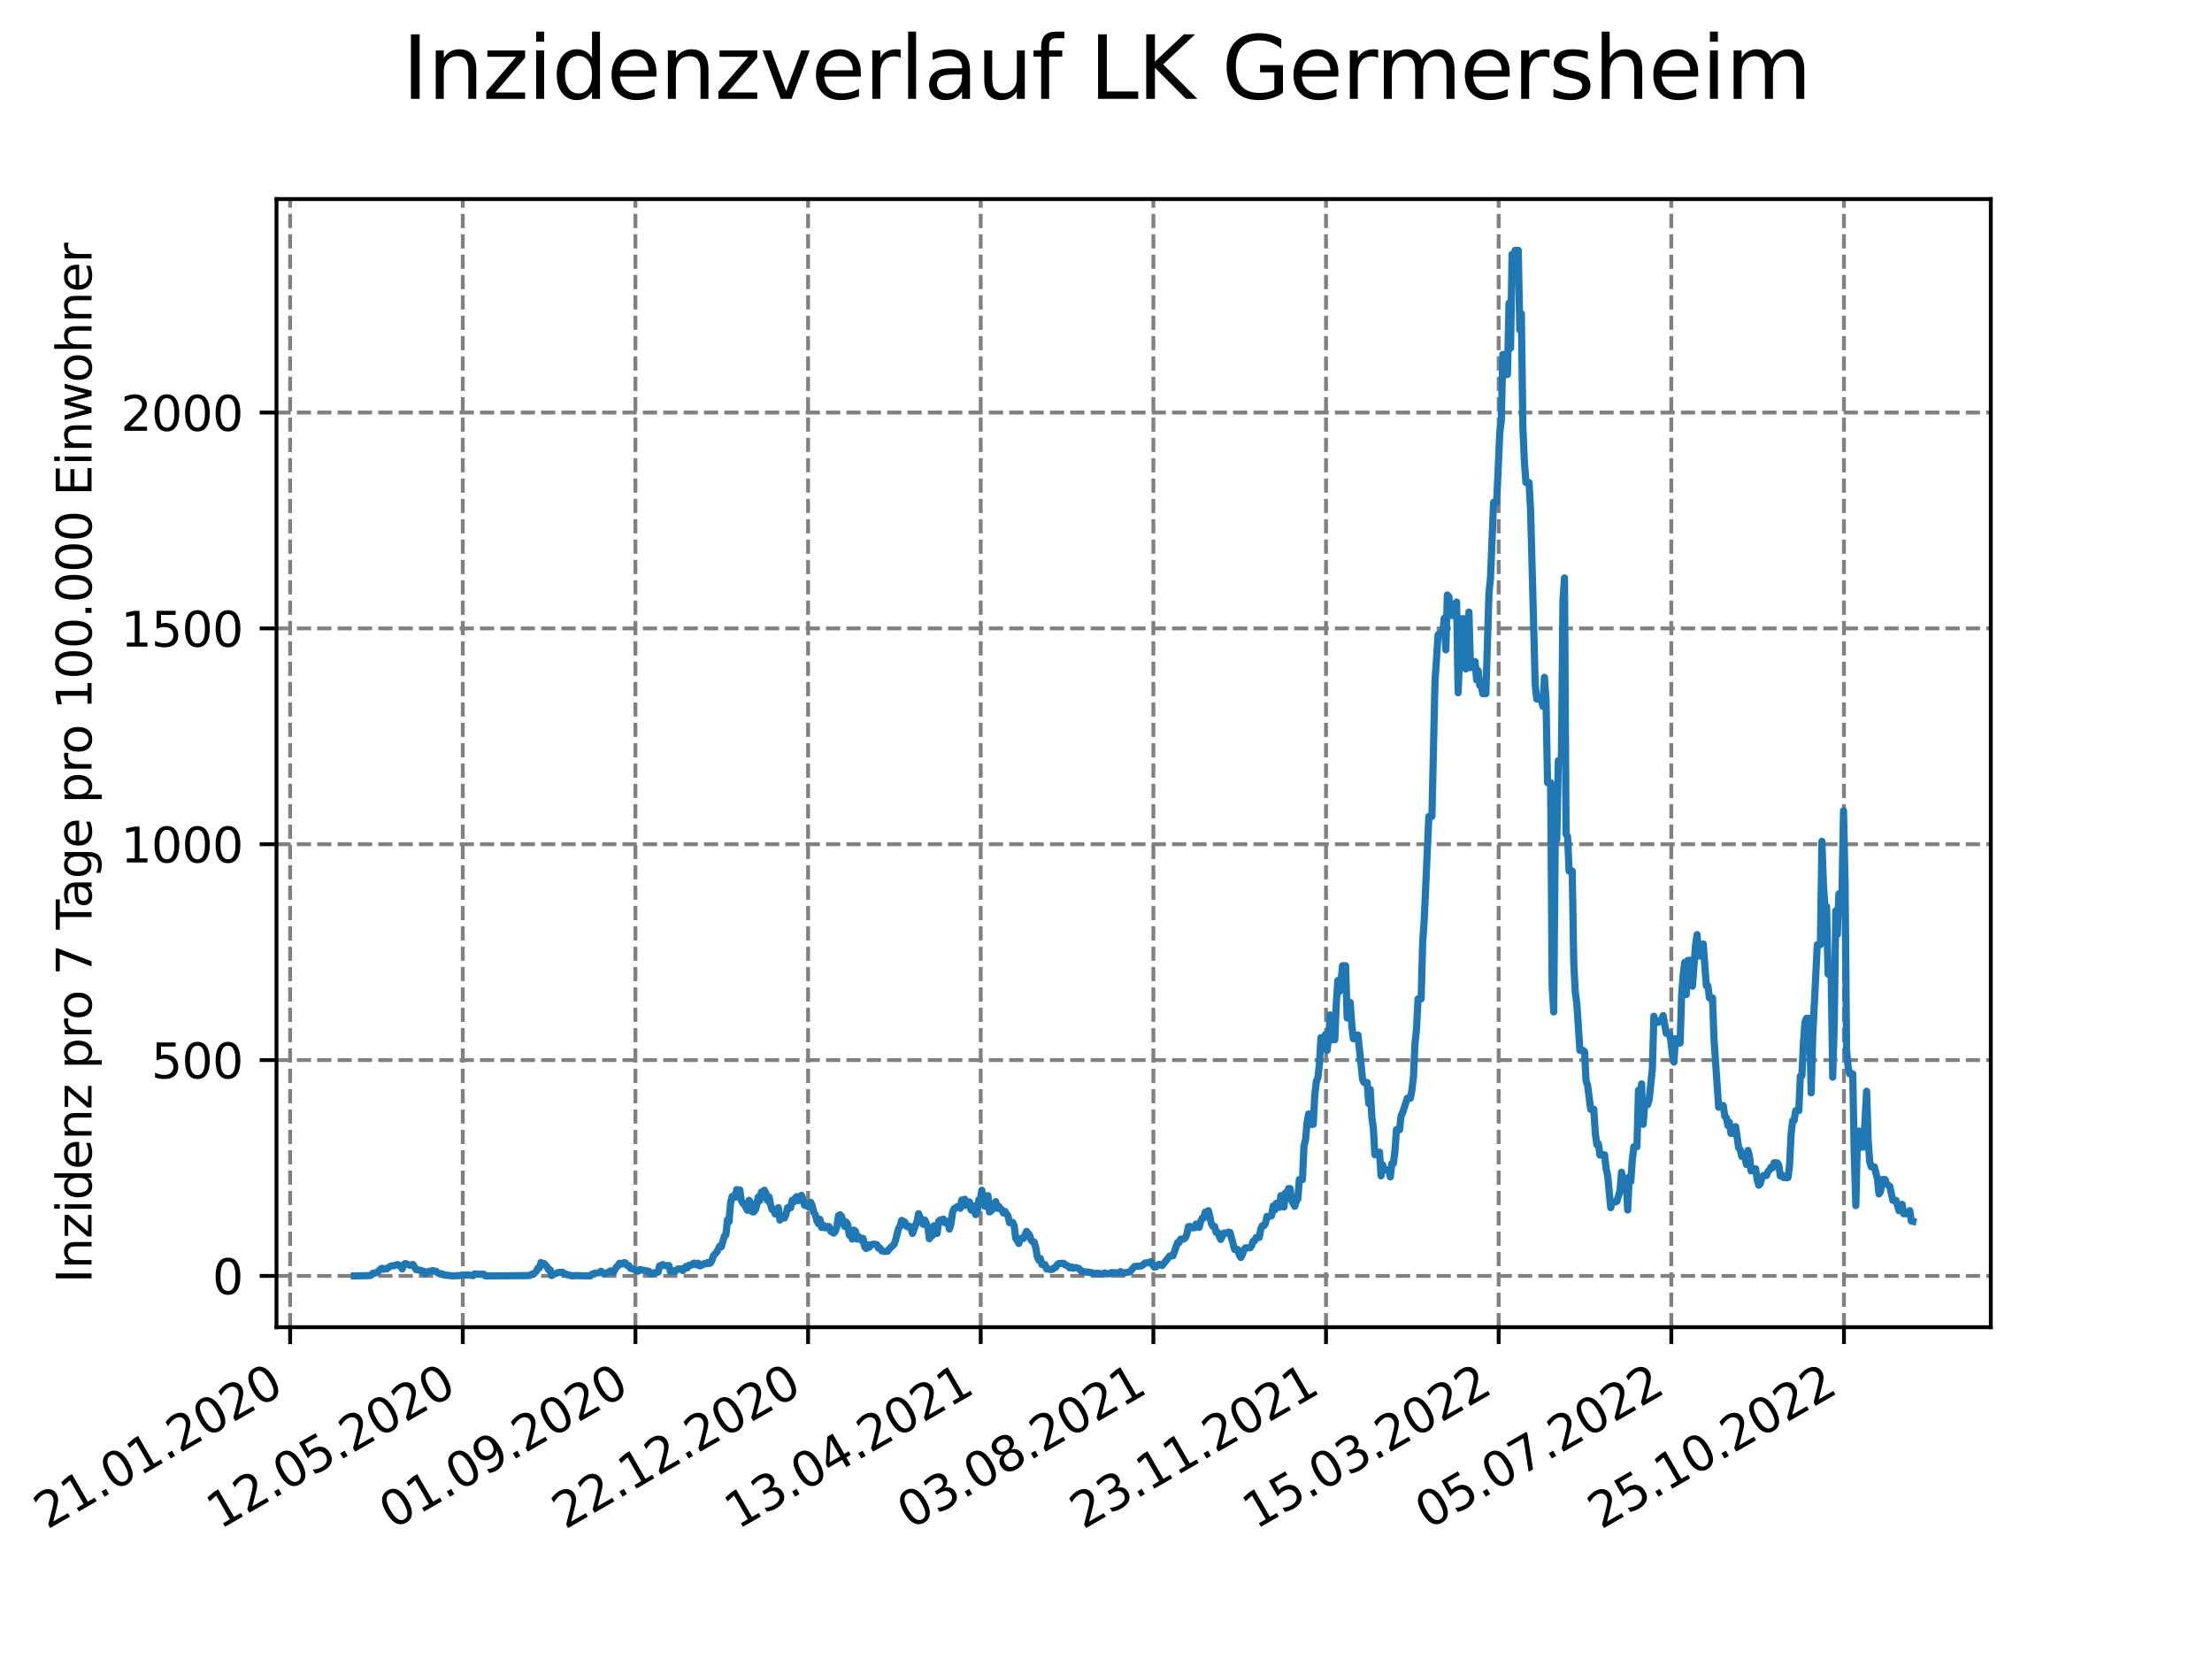 <?xml version="1.0" encoding="utf-8" standalone="no"?>
<!DOCTYPE svg PUBLIC "-//W3C//DTD SVG 1.1//EN"
  "http://www.w3.org/Graphics/SVG/1.1/DTD/svg11.dtd">
<svg xmlns:xlink="http://www.w3.org/1999/xlink" width="460.8pt" height="345.6pt" viewBox="0 0 460.8 345.6" xmlns="http://www.w3.org/2000/svg" version="1.1">
 <defs>
  <style type="text/css">*{stroke-linejoin: round; stroke-linecap: butt}</style>
 </defs>
 <g id="figure_1">
  <g id="patch_1">
   <path d="M 0 345.6 
L 460.8 345.6 
L 460.8 0 
L 0 0 
z
" style="fill: #ffffff"/>
  </g>
  <g id="axes_1">
   <g id="patch_2">
    <path d="M 57.6 276.48 
L 414.72 276.48 
L 414.72 41.472 
L 57.6 41.472 
z
" style="fill: #ffffff"/>
   </g>
   <g id="matplotlib.axis_1">
    <g id="xtick_1">
     <g id="line2d_1">
      <path d="M 60.439 276.48 
L 60.439 41.472 
" clip-path="url(#p5f3293880e)" style="fill: none; stroke-dasharray: 2.96,1.28; stroke-dashoffset: 0; stroke: #808080; stroke-width: 0.8"/>
     </g>
     <g id="line2d_2">
      <defs>
       <path id="m49938c612f" d="M 0 0 
L 0 3.5 
" style="stroke: #000000; stroke-width: 0.8"/>
      </defs>
      <g>
       <use xlink:href="#m49938c612f" x="60.439" y="276.48" style="stroke: #000000; stroke-width: 0.8"/>
      </g>
     </g>
     <g id="text_1">
      <!-- 21.01.2020 -->
      <g transform="translate(9.814 318.689) rotate(-30) scale(0.1 -0.1)">
       <defs>
        <path id="DejaVuSans-32" d="M 1228 531 
L 3431 531 
L 3431 0 
L 469 0 
L 469 531 
Q 828 903 1448 1529 
Q 2069 2156 2228 2338 
Q 2531 2678 2651 2914 
Q 2772 3150 2772 3378 
Q 2772 3750 2511 3984 
Q 2250 4219 1831 4219 
Q 1534 4219 1204 4116 
Q 875 4013 500 3803 
L 500 4441 
Q 881 4594 1212 4672 
Q 1544 4750 1819 4750 
Q 2544 4750 2975 4387 
Q 3406 4025 3406 3419 
Q 3406 3131 3298 2873 
Q 3191 2616 2906 2266 
Q 2828 2175 2409 1742 
Q 1991 1309 1228 531 
z
" transform="scale(0.016)"/>
        <path id="DejaVuSans-31" d="M 794 531 
L 1825 531 
L 1825 4091 
L 703 3866 
L 703 4441 
L 1819 4666 
L 2450 4666 
L 2450 531 
L 3481 531 
L 3481 0 
L 794 0 
L 794 531 
z
" transform="scale(0.016)"/>
        <path id="DejaVuSans-2e" d="M 684 794 
L 1344 794 
L 1344 0 
L 684 0 
L 684 794 
z
" transform="scale(0.016)"/>
        <path id="DejaVuSans-30" d="M 2034 4250 
Q 1547 4250 1301 3770 
Q 1056 3291 1056 2328 
Q 1056 1369 1301 889 
Q 1547 409 2034 409 
Q 2525 409 2770 889 
Q 3016 1369 3016 2328 
Q 3016 3291 2770 3770 
Q 2525 4250 2034 4250 
z
M 2034 4750 
Q 2819 4750 3233 4129 
Q 3647 3509 3647 2328 
Q 3647 1150 3233 529 
Q 2819 -91 2034 -91 
Q 1250 -91 836 529 
Q 422 1150 422 2328 
Q 422 3509 836 4129 
Q 1250 4750 2034 4750 
z
" transform="scale(0.016)"/>
       </defs>
       <use xlink:href="#DejaVuSans-32"/>
       <use xlink:href="#DejaVuSans-31" x="63.623"/>
       <use xlink:href="#DejaVuSans-2e" x="127.246"/>
       <use xlink:href="#DejaVuSans-30" x="159.033"/>
       <use xlink:href="#DejaVuSans-31" x="222.656"/>
       <use xlink:href="#DejaVuSans-2e" x="286.279"/>
       <use xlink:href="#DejaVuSans-32" x="318.066"/>
       <use xlink:href="#DejaVuSans-30" x="381.689"/>
       <use xlink:href="#DejaVuSans-32" x="445.312"/>
       <use xlink:href="#DejaVuSans-30" x="508.936"/>
      </g>
     </g>
    </g>
    <g id="xtick_2">
     <g id="line2d_3">
      <path d="M 96.405 276.48 
L 96.405 41.472 
" clip-path="url(#p5f3293880e)" style="fill: none; stroke-dasharray: 2.96,1.28; stroke-dashoffset: 0; stroke: #808080; stroke-width: 0.8"/>
     </g>
     <g id="line2d_4">
      <g>
       <use xlink:href="#m49938c612f" x="96.405" y="276.48" style="stroke: #000000; stroke-width: 0.8"/>
      </g>
     </g>
     <g id="text_2">
      <!-- 12.05.2020 -->
      <g transform="translate(45.78 318.689) rotate(-30) scale(0.1 -0.1)">
       <defs>
        <path id="DejaVuSans-35" d="M 691 4666 
L 3169 4666 
L 3169 4134 
L 1269 4134 
L 1269 2991 
Q 1406 3038 1543 3061 
Q 1681 3084 1819 3084 
Q 2600 3084 3056 2656 
Q 3513 2228 3513 1497 
Q 3513 744 3044 326 
Q 2575 -91 1722 -91 
Q 1428 -91 1123 -41 
Q 819 9 494 109 
L 494 744 
Q 775 591 1075 516 
Q 1375 441 1709 441 
Q 2250 441 2565 725 
Q 2881 1009 2881 1497 
Q 2881 1984 2565 2268 
Q 2250 2553 1709 2553 
Q 1456 2553 1204 2497 
Q 953 2441 691 2322 
L 691 4666 
z
" transform="scale(0.016)"/>
       </defs>
       <use xlink:href="#DejaVuSans-31"/>
       <use xlink:href="#DejaVuSans-32" x="63.623"/>
       <use xlink:href="#DejaVuSans-2e" x="127.246"/>
       <use xlink:href="#DejaVuSans-30" x="159.033"/>
       <use xlink:href="#DejaVuSans-35" x="222.656"/>
       <use xlink:href="#DejaVuSans-2e" x="286.279"/>
       <use xlink:href="#DejaVuSans-32" x="318.066"/>
       <use xlink:href="#DejaVuSans-30" x="381.689"/>
       <use xlink:href="#DejaVuSans-32" x="445.312"/>
       <use xlink:href="#DejaVuSans-30" x="508.936"/>
      </g>
     </g>
    </g>
    <g id="xtick_3">
     <g id="line2d_5">
      <path d="M 132.371 276.48 
L 132.371 41.472 
" clip-path="url(#p5f3293880e)" style="fill: none; stroke-dasharray: 2.96,1.28; stroke-dashoffset: 0; stroke: #808080; stroke-width: 0.8"/>
     </g>
     <g id="line2d_6">
      <g>
       <use xlink:href="#m49938c612f" x="132.371" y="276.48" style="stroke: #000000; stroke-width: 0.8"/>
      </g>
     </g>
     <g id="text_3">
      <!-- 01.09.2020 -->
      <g transform="translate(81.745 318.689) rotate(-30) scale(0.1 -0.1)">
       <defs>
        <path id="DejaVuSans-39" d="M 703 97 
L 703 672 
Q 941 559 1184 500 
Q 1428 441 1663 441 
Q 2288 441 2617 861 
Q 2947 1281 2994 2138 
Q 2813 1869 2534 1725 
Q 2256 1581 1919 1581 
Q 1219 1581 811 2004 
Q 403 2428 403 3163 
Q 403 3881 828 4315 
Q 1253 4750 1959 4750 
Q 2769 4750 3195 4129 
Q 3622 3509 3622 2328 
Q 3622 1225 3098 567 
Q 2575 -91 1691 -91 
Q 1453 -91 1209 -44 
Q 966 3 703 97 
z
M 1959 2075 
Q 2384 2075 2632 2365 
Q 2881 2656 2881 3163 
Q 2881 3666 2632 3958 
Q 2384 4250 1959 4250 
Q 1534 4250 1286 3958 
Q 1038 3666 1038 3163 
Q 1038 2656 1286 2365 
Q 1534 2075 1959 2075 
z
" transform="scale(0.016)"/>
       </defs>
       <use xlink:href="#DejaVuSans-30"/>
       <use xlink:href="#DejaVuSans-31" x="63.623"/>
       <use xlink:href="#DejaVuSans-2e" x="127.246"/>
       <use xlink:href="#DejaVuSans-30" x="159.033"/>
       <use xlink:href="#DejaVuSans-39" x="222.656"/>
       <use xlink:href="#DejaVuSans-2e" x="286.279"/>
       <use xlink:href="#DejaVuSans-32" x="318.066"/>
       <use xlink:href="#DejaVuSans-30" x="381.689"/>
       <use xlink:href="#DejaVuSans-32" x="445.312"/>
       <use xlink:href="#DejaVuSans-30" x="508.936"/>
      </g>
     </g>
    </g>
    <g id="xtick_4">
     <g id="line2d_7">
      <path d="M 168.336 276.48 
L 168.336 41.472 
" clip-path="url(#p5f3293880e)" style="fill: none; stroke-dasharray: 2.96,1.28; stroke-dashoffset: 0; stroke: #808080; stroke-width: 0.8"/>
     </g>
     <g id="line2d_8">
      <g>
       <use xlink:href="#m49938c612f" x="168.336" y="276.48" style="stroke: #000000; stroke-width: 0.8"/>
      </g>
     </g>
     <g id="text_4">
      <!-- 22.12.2020 -->
      <g transform="translate(117.711 318.689) rotate(-30) scale(0.1 -0.1)">
       <use xlink:href="#DejaVuSans-32"/>
       <use xlink:href="#DejaVuSans-32" x="63.623"/>
       <use xlink:href="#DejaVuSans-2e" x="127.246"/>
       <use xlink:href="#DejaVuSans-31" x="159.033"/>
       <use xlink:href="#DejaVuSans-32" x="222.656"/>
       <use xlink:href="#DejaVuSans-2e" x="286.279"/>
       <use xlink:href="#DejaVuSans-32" x="318.066"/>
       <use xlink:href="#DejaVuSans-30" x="381.689"/>
       <use xlink:href="#DejaVuSans-32" x="445.312"/>
       <use xlink:href="#DejaVuSans-30" x="508.936"/>
      </g>
     </g>
    </g>
    <g id="xtick_5">
     <g id="line2d_9">
      <path d="M 204.302 276.48 
L 204.302 41.472 
" clip-path="url(#p5f3293880e)" style="fill: none; stroke-dasharray: 2.96,1.28; stroke-dashoffset: 0; stroke: #808080; stroke-width: 0.8"/>
     </g>
     <g id="line2d_10">
      <g>
       <use xlink:href="#m49938c612f" x="204.302" y="276.48" style="stroke: #000000; stroke-width: 0.8"/>
      </g>
     </g>
     <g id="text_5">
      <!-- 13.04.2021 -->
      <g transform="translate(153.677 318.689) rotate(-30) scale(0.1 -0.1)">
       <defs>
        <path id="DejaVuSans-33" d="M 2597 2516 
Q 3050 2419 3304 2112 
Q 3559 1806 3559 1356 
Q 3559 666 3084 287 
Q 2609 -91 1734 -91 
Q 1441 -91 1130 -33 
Q 819 25 488 141 
L 488 750 
Q 750 597 1062 519 
Q 1375 441 1716 441 
Q 2309 441 2620 675 
Q 2931 909 2931 1356 
Q 2931 1769 2642 2001 
Q 2353 2234 1838 2234 
L 1294 2234 
L 1294 2753 
L 1863 2753 
Q 2328 2753 2575 2939 
Q 2822 3125 2822 3475 
Q 2822 3834 2567 4026 
Q 2313 4219 1838 4219 
Q 1578 4219 1281 4162 
Q 984 4106 628 3988 
L 628 4550 
Q 988 4650 1302 4700 
Q 1616 4750 1894 4750 
Q 2613 4750 3031 4423 
Q 3450 4097 3450 3541 
Q 3450 3153 3228 2886 
Q 3006 2619 2597 2516 
z
" transform="scale(0.016)"/>
        <path id="DejaVuSans-34" d="M 2419 4116 
L 825 1625 
L 2419 1625 
L 2419 4116 
z
M 2253 4666 
L 3047 4666 
L 3047 1625 
L 3713 1625 
L 3713 1100 
L 3047 1100 
L 3047 0 
L 2419 0 
L 2419 1100 
L 313 1100 
L 313 1709 
L 2253 4666 
z
" transform="scale(0.016)"/>
       </defs>
       <use xlink:href="#DejaVuSans-31"/>
       <use xlink:href="#DejaVuSans-33" x="63.623"/>
       <use xlink:href="#DejaVuSans-2e" x="127.246"/>
       <use xlink:href="#DejaVuSans-30" x="159.033"/>
       <use xlink:href="#DejaVuSans-34" x="222.656"/>
       <use xlink:href="#DejaVuSans-2e" x="286.279"/>
       <use xlink:href="#DejaVuSans-32" x="318.066"/>
       <use xlink:href="#DejaVuSans-30" x="381.689"/>
       <use xlink:href="#DejaVuSans-32" x="445.312"/>
       <use xlink:href="#DejaVuSans-31" x="508.936"/>
      </g>
     </g>
    </g>
    <g id="xtick_6">
     <g id="line2d_11">
      <path d="M 240.268 276.48 
L 240.268 41.472 
" clip-path="url(#p5f3293880e)" style="fill: none; stroke-dasharray: 2.96,1.28; stroke-dashoffset: 0; stroke: #808080; stroke-width: 0.8"/>
     </g>
     <g id="line2d_12">
      <g>
       <use xlink:href="#m49938c612f" x="240.268" y="276.48" style="stroke: #000000; stroke-width: 0.8"/>
      </g>
     </g>
     <g id="text_6">
      <!-- 03.08.2021 -->
      <g transform="translate(189.642 318.689) rotate(-30) scale(0.1 -0.1)">
       <defs>
        <path id="DejaVuSans-38" d="M 2034 2216 
Q 1584 2216 1326 1975 
Q 1069 1734 1069 1313 
Q 1069 891 1326 650 
Q 1584 409 2034 409 
Q 2484 409 2743 651 
Q 3003 894 3003 1313 
Q 3003 1734 2745 1975 
Q 2488 2216 2034 2216 
z
M 1403 2484 
Q 997 2584 770 2862 
Q 544 3141 544 3541 
Q 544 4100 942 4425 
Q 1341 4750 2034 4750 
Q 2731 4750 3128 4425 
Q 3525 4100 3525 3541 
Q 3525 3141 3298 2862 
Q 3072 2584 2669 2484 
Q 3125 2378 3379 2068 
Q 3634 1759 3634 1313 
Q 3634 634 3220 271 
Q 2806 -91 2034 -91 
Q 1263 -91 848 271 
Q 434 634 434 1313 
Q 434 1759 690 2068 
Q 947 2378 1403 2484 
z
M 1172 3481 
Q 1172 3119 1398 2916 
Q 1625 2713 2034 2713 
Q 2441 2713 2670 2916 
Q 2900 3119 2900 3481 
Q 2900 3844 2670 4047 
Q 2441 4250 2034 4250 
Q 1625 4250 1398 4047 
Q 1172 3844 1172 3481 
z
" transform="scale(0.016)"/>
       </defs>
       <use xlink:href="#DejaVuSans-30"/>
       <use xlink:href="#DejaVuSans-33" x="63.623"/>
       <use xlink:href="#DejaVuSans-2e" x="127.246"/>
       <use xlink:href="#DejaVuSans-30" x="159.033"/>
       <use xlink:href="#DejaVuSans-38" x="222.656"/>
       <use xlink:href="#DejaVuSans-2e" x="286.279"/>
       <use xlink:href="#DejaVuSans-32" x="318.066"/>
       <use xlink:href="#DejaVuSans-30" x="381.689"/>
       <use xlink:href="#DejaVuSans-32" x="445.312"/>
       <use xlink:href="#DejaVuSans-31" x="508.936"/>
      </g>
     </g>
    </g>
    <g id="xtick_7">
     <g id="line2d_13">
      <path d="M 276.233 276.48 
L 276.233 41.472 
" clip-path="url(#p5f3293880e)" style="fill: none; stroke-dasharray: 2.96,1.28; stroke-dashoffset: 0; stroke: #808080; stroke-width: 0.8"/>
     </g>
     <g id="line2d_14">
      <g>
       <use xlink:href="#m49938c612f" x="276.233" y="276.48" style="stroke: #000000; stroke-width: 0.8"/>
      </g>
     </g>
     <g id="text_7">
      <!-- 23.11.2021 -->
      <g transform="translate(225.608 318.689) rotate(-30) scale(0.1 -0.1)">
       <use xlink:href="#DejaVuSans-32"/>
       <use xlink:href="#DejaVuSans-33" x="63.623"/>
       <use xlink:href="#DejaVuSans-2e" x="127.246"/>
       <use xlink:href="#DejaVuSans-31" x="159.033"/>
       <use xlink:href="#DejaVuSans-31" x="222.656"/>
       <use xlink:href="#DejaVuSans-2e" x="286.279"/>
       <use xlink:href="#DejaVuSans-32" x="318.066"/>
       <use xlink:href="#DejaVuSans-30" x="381.689"/>
       <use xlink:href="#DejaVuSans-32" x="445.312"/>
       <use xlink:href="#DejaVuSans-31" x="508.936"/>
      </g>
     </g>
    </g>
    <g id="xtick_8">
     <g id="line2d_15">
      <path d="M 312.199 276.48 
L 312.199 41.472 
" clip-path="url(#p5f3293880e)" style="fill: none; stroke-dasharray: 2.96,1.28; stroke-dashoffset: 0; stroke: #808080; stroke-width: 0.8"/>
     </g>
     <g id="line2d_16">
      <g>
       <use xlink:href="#m49938c612f" x="312.199" y="276.48" style="stroke: #000000; stroke-width: 0.8"/>
      </g>
     </g>
     <g id="text_8">
      <!-- 15.03.2022 -->
      <g transform="translate(261.574 318.689) rotate(-30) scale(0.1 -0.1)">
       <use xlink:href="#DejaVuSans-31"/>
       <use xlink:href="#DejaVuSans-35" x="63.623"/>
       <use xlink:href="#DejaVuSans-2e" x="127.246"/>
       <use xlink:href="#DejaVuSans-30" x="159.033"/>
       <use xlink:href="#DejaVuSans-33" x="222.656"/>
       <use xlink:href="#DejaVuSans-2e" x="286.279"/>
       <use xlink:href="#DejaVuSans-32" x="318.066"/>
       <use xlink:href="#DejaVuSans-30" x="381.689"/>
       <use xlink:href="#DejaVuSans-32" x="445.312"/>
       <use xlink:href="#DejaVuSans-32" x="508.936"/>
      </g>
     </g>
    </g>
    <g id="xtick_9">
     <g id="line2d_17">
      <path d="M 348.165 276.48 
L 348.165 41.472 
" clip-path="url(#p5f3293880e)" style="fill: none; stroke-dasharray: 2.96,1.28; stroke-dashoffset: 0; stroke: #808080; stroke-width: 0.8"/>
     </g>
     <g id="line2d_18">
      <g>
       <use xlink:href="#m49938c612f" x="348.165" y="276.48" style="stroke: #000000; stroke-width: 0.8"/>
      </g>
     </g>
     <g id="text_9">
      <!-- 05.07.2022 -->
      <g transform="translate(297.54 318.689) rotate(-30) scale(0.1 -0.1)">
       <defs>
        <path id="DejaVuSans-37" d="M 525 4666 
L 3525 4666 
L 3525 4397 
L 1831 0 
L 1172 0 
L 2766 4134 
L 525 4134 
L 525 4666 
z
" transform="scale(0.016)"/>
       </defs>
       <use xlink:href="#DejaVuSans-30"/>
       <use xlink:href="#DejaVuSans-35" x="63.623"/>
       <use xlink:href="#DejaVuSans-2e" x="127.246"/>
       <use xlink:href="#DejaVuSans-30" x="159.033"/>
       <use xlink:href="#DejaVuSans-37" x="222.656"/>
       <use xlink:href="#DejaVuSans-2e" x="286.279"/>
       <use xlink:href="#DejaVuSans-32" x="318.066"/>
       <use xlink:href="#DejaVuSans-30" x="381.689"/>
       <use xlink:href="#DejaVuSans-32" x="445.312"/>
       <use xlink:href="#DejaVuSans-32" x="508.936"/>
      </g>
     </g>
    </g>
    <g id="xtick_10">
     <g id="line2d_19">
      <path d="M 384.13 276.48 
L 384.13 41.472 
" clip-path="url(#p5f3293880e)" style="fill: none; stroke-dasharray: 2.96,1.28; stroke-dashoffset: 0; stroke: #808080; stroke-width: 0.8"/>
     </g>
     <g id="line2d_20">
      <g>
       <use xlink:href="#m49938c612f" x="384.13" y="276.48" style="stroke: #000000; stroke-width: 0.8"/>
      </g>
     </g>
     <g id="text_10">
      <!-- 25.10.2022 -->
      <g transform="translate(333.505 318.689) rotate(-30) scale(0.1 -0.1)">
       <use xlink:href="#DejaVuSans-32"/>
       <use xlink:href="#DejaVuSans-35" x="63.623"/>
       <use xlink:href="#DejaVuSans-2e" x="127.246"/>
       <use xlink:href="#DejaVuSans-31" x="159.033"/>
       <use xlink:href="#DejaVuSans-30" x="222.656"/>
       <use xlink:href="#DejaVuSans-2e" x="286.279"/>
       <use xlink:href="#DejaVuSans-32" x="318.066"/>
       <use xlink:href="#DejaVuSans-30" x="381.689"/>
       <use xlink:href="#DejaVuSans-32" x="445.312"/>
       <use xlink:href="#DejaVuSans-32" x="508.936"/>
      </g>
     </g>
    </g>
   </g>
   <g id="matplotlib.axis_2">
    <g id="ytick_1">
     <g id="line2d_21">
      <path d="M 57.6 265.798 
L 414.72 265.798 
" clip-path="url(#p5f3293880e)" style="fill: none; stroke-dasharray: 2.96,1.28; stroke-dashoffset: 0; stroke: #808080; stroke-width: 0.8"/>
     </g>
     <g id="line2d_22">
      <defs>
       <path id="m17a4aeed4f" d="M 0 0 
L -3.5 0 
" style="stroke: #000000; stroke-width: 0.8"/>
      </defs>
      <g>
       <use xlink:href="#m17a4aeed4f" x="57.6" y="265.798" style="stroke: #000000; stroke-width: 0.8"/>
      </g>
     </g>
     <g id="text_11">
      <!-- 0 -->
      <g transform="translate(44.237 269.597) scale(0.1 -0.1)">
       <use xlink:href="#DejaVuSans-30"/>
      </g>
     </g>
    </g>
    <g id="ytick_2">
     <g id="line2d_23">
      <path d="M 57.6 220.834 
L 414.72 220.834 
" clip-path="url(#p5f3293880e)" style="fill: none; stroke-dasharray: 2.96,1.28; stroke-dashoffset: 0; stroke: #808080; stroke-width: 0.8"/>
     </g>
     <g id="line2d_24">
      <g>
       <use xlink:href="#m17a4aeed4f" x="57.6" y="220.834" style="stroke: #000000; stroke-width: 0.8"/>
      </g>
     </g>
     <g id="text_12">
      <!-- 500 -->
      <g transform="translate(31.512 224.633) scale(0.1 -0.1)">
       <use xlink:href="#DejaVuSans-35"/>
       <use xlink:href="#DejaVuSans-30" x="63.623"/>
       <use xlink:href="#DejaVuSans-30" x="127.246"/>
      </g>
     </g>
    </g>
    <g id="ytick_3">
     <g id="line2d_25">
      <path d="M 57.6 175.87 
L 414.72 175.87 
" clip-path="url(#p5f3293880e)" style="fill: none; stroke-dasharray: 2.96,1.28; stroke-dashoffset: 0; stroke: #808080; stroke-width: 0.8"/>
     </g>
     <g id="line2d_26">
      <g>
       <use xlink:href="#m17a4aeed4f" x="57.6" y="175.87" style="stroke: #000000; stroke-width: 0.8"/>
      </g>
     </g>
     <g id="text_13">
      <!-- 1000 -->
      <g transform="translate(25.15 179.669) scale(0.1 -0.1)">
       <use xlink:href="#DejaVuSans-31"/>
       <use xlink:href="#DejaVuSans-30" x="63.623"/>
       <use xlink:href="#DejaVuSans-30" x="127.246"/>
       <use xlink:href="#DejaVuSans-30" x="190.869"/>
      </g>
     </g>
    </g>
    <g id="ytick_4">
     <g id="line2d_27">
      <path d="M 57.6 130.906 
L 414.72 130.906 
" clip-path="url(#p5f3293880e)" style="fill: none; stroke-dasharray: 2.96,1.28; stroke-dashoffset: 0; stroke: #808080; stroke-width: 0.8"/>
     </g>
     <g id="line2d_28">
      <g>
       <use xlink:href="#m17a4aeed4f" x="57.6" y="130.906" style="stroke: #000000; stroke-width: 0.8"/>
      </g>
     </g>
     <g id="text_14">
      <!-- 1500 -->
      <g transform="translate(25.15 134.706) scale(0.1 -0.1)">
       <use xlink:href="#DejaVuSans-31"/>
       <use xlink:href="#DejaVuSans-35" x="63.623"/>
       <use xlink:href="#DejaVuSans-30" x="127.246"/>
       <use xlink:href="#DejaVuSans-30" x="190.869"/>
      </g>
     </g>
    </g>
    <g id="ytick_5">
     <g id="line2d_29">
      <path d="M 57.6 85.943 
L 414.72 85.943 
" clip-path="url(#p5f3293880e)" style="fill: none; stroke-dasharray: 2.96,1.28; stroke-dashoffset: 0; stroke: #808080; stroke-width: 0.8"/>
     </g>
     <g id="line2d_30">
      <g>
       <use xlink:href="#m17a4aeed4f" x="57.6" y="85.943" style="stroke: #000000; stroke-width: 0.8"/>
      </g>
     </g>
     <g id="text_15">
      <!-- 2000 -->
      <g transform="translate(25.15 89.742) scale(0.1 -0.1)">
       <use xlink:href="#DejaVuSans-32"/>
       <use xlink:href="#DejaVuSans-30" x="63.623"/>
       <use xlink:href="#DejaVuSans-30" x="127.246"/>
       <use xlink:href="#DejaVuSans-30" x="190.869"/>
      </g>
     </g>
    </g>
    <g id="text_16">
     <!-- Inzidenz pro 7 Tage pro 100.000 Einwohner -->
     <g transform="translate(19.07 267.301) rotate(-90) scale(0.1 -0.1)">
      <defs>
       <path id="DejaVuSans-49" d="M 628 4666 
L 1259 4666 
L 1259 0 
L 628 0 
L 628 4666 
z
" transform="scale(0.016)"/>
       <path id="DejaVuSans-6e" d="M 3513 2113 
L 3513 0 
L 2938 0 
L 2938 2094 
Q 2938 2591 2744 2837 
Q 2550 3084 2163 3084 
Q 1697 3084 1428 2787 
Q 1159 2491 1159 1978 
L 1159 0 
L 581 0 
L 581 3500 
L 1159 3500 
L 1159 2956 
Q 1366 3272 1645 3428 
Q 1925 3584 2291 3584 
Q 2894 3584 3203 3211 
Q 3513 2838 3513 2113 
z
" transform="scale(0.016)"/>
       <path id="DejaVuSans-7a" d="M 353 3500 
L 3084 3500 
L 3084 2975 
L 922 459 
L 3084 459 
L 3084 0 
L 275 0 
L 275 525 
L 2438 3041 
L 353 3041 
L 353 3500 
z
" transform="scale(0.016)"/>
       <path id="DejaVuSans-69" d="M 603 3500 
L 1178 3500 
L 1178 0 
L 603 0 
L 603 3500 
z
M 603 4863 
L 1178 4863 
L 1178 4134 
L 603 4134 
L 603 4863 
z
" transform="scale(0.016)"/>
       <path id="DejaVuSans-64" d="M 2906 2969 
L 2906 4863 
L 3481 4863 
L 3481 0 
L 2906 0 
L 2906 525 
Q 2725 213 2448 61 
Q 2172 -91 1784 -91 
Q 1150 -91 751 415 
Q 353 922 353 1747 
Q 353 2572 751 3078 
Q 1150 3584 1784 3584 
Q 2172 3584 2448 3432 
Q 2725 3281 2906 2969 
z
M 947 1747 
Q 947 1113 1208 752 
Q 1469 391 1925 391 
Q 2381 391 2643 752 
Q 2906 1113 2906 1747 
Q 2906 2381 2643 2742 
Q 2381 3103 1925 3103 
Q 1469 3103 1208 2742 
Q 947 2381 947 1747 
z
" transform="scale(0.016)"/>
       <path id="DejaVuSans-65" d="M 3597 1894 
L 3597 1613 
L 953 1613 
Q 991 1019 1311 708 
Q 1631 397 2203 397 
Q 2534 397 2845 478 
Q 3156 559 3463 722 
L 3463 178 
Q 3153 47 2828 -22 
Q 2503 -91 2169 -91 
Q 1331 -91 842 396 
Q 353 884 353 1716 
Q 353 2575 817 3079 
Q 1281 3584 2069 3584 
Q 2775 3584 3186 3129 
Q 3597 2675 3597 1894 
z
M 3022 2063 
Q 3016 2534 2758 2815 
Q 2500 3097 2075 3097 
Q 1594 3097 1305 2825 
Q 1016 2553 972 2059 
L 3022 2063 
z
" transform="scale(0.016)"/>
       <path id="DejaVuSans-20" transform="scale(0.016)"/>
       <path id="DejaVuSans-70" d="M 1159 525 
L 1159 -1331 
L 581 -1331 
L 581 3500 
L 1159 3500 
L 1159 2969 
Q 1341 3281 1617 3432 
Q 1894 3584 2278 3584 
Q 2916 3584 3314 3078 
Q 3713 2572 3713 1747 
Q 3713 922 3314 415 
Q 2916 -91 2278 -91 
Q 1894 -91 1617 61 
Q 1341 213 1159 525 
z
M 3116 1747 
Q 3116 2381 2855 2742 
Q 2594 3103 2138 3103 
Q 1681 3103 1420 2742 
Q 1159 2381 1159 1747 
Q 1159 1113 1420 752 
Q 1681 391 2138 391 
Q 2594 391 2855 752 
Q 3116 1113 3116 1747 
z
" transform="scale(0.016)"/>
       <path id="DejaVuSans-72" d="M 2631 2963 
Q 2534 3019 2420 3045 
Q 2306 3072 2169 3072 
Q 1681 3072 1420 2755 
Q 1159 2438 1159 1844 
L 1159 0 
L 581 0 
L 581 3500 
L 1159 3500 
L 1159 2956 
Q 1341 3275 1631 3429 
Q 1922 3584 2338 3584 
Q 2397 3584 2469 3576 
Q 2541 3569 2628 3553 
L 2631 2963 
z
" transform="scale(0.016)"/>
       <path id="DejaVuSans-6f" d="M 1959 3097 
Q 1497 3097 1228 2736 
Q 959 2375 959 1747 
Q 959 1119 1226 758 
Q 1494 397 1959 397 
Q 2419 397 2687 759 
Q 2956 1122 2956 1747 
Q 2956 2369 2687 2733 
Q 2419 3097 1959 3097 
z
M 1959 3584 
Q 2709 3584 3137 3096 
Q 3566 2609 3566 1747 
Q 3566 888 3137 398 
Q 2709 -91 1959 -91 
Q 1206 -91 779 398 
Q 353 888 353 1747 
Q 353 2609 779 3096 
Q 1206 3584 1959 3584 
z
" transform="scale(0.016)"/>
       <path id="DejaVuSans-54" d="M -19 4666 
L 3928 4666 
L 3928 4134 
L 2272 4134 
L 2272 0 
L 1638 0 
L 1638 4134 
L -19 4134 
L -19 4666 
z
" transform="scale(0.016)"/>
       <path id="DejaVuSans-61" d="M 2194 1759 
Q 1497 1759 1228 1600 
Q 959 1441 959 1056 
Q 959 750 1161 570 
Q 1363 391 1709 391 
Q 2188 391 2477 730 
Q 2766 1069 2766 1631 
L 2766 1759 
L 2194 1759 
z
M 3341 1997 
L 3341 0 
L 2766 0 
L 2766 531 
Q 2569 213 2275 61 
Q 1981 -91 1556 -91 
Q 1019 -91 701 211 
Q 384 513 384 1019 
Q 384 1609 779 1909 
Q 1175 2209 1959 2209 
L 2766 2209 
L 2766 2266 
Q 2766 2663 2505 2880 
Q 2244 3097 1772 3097 
Q 1472 3097 1187 3025 
Q 903 2953 641 2809 
L 641 3341 
Q 956 3463 1253 3523 
Q 1550 3584 1831 3584 
Q 2591 3584 2966 3190 
Q 3341 2797 3341 1997 
z
" transform="scale(0.016)"/>
       <path id="DejaVuSans-67" d="M 2906 1791 
Q 2906 2416 2648 2759 
Q 2391 3103 1925 3103 
Q 1463 3103 1205 2759 
Q 947 2416 947 1791 
Q 947 1169 1205 825 
Q 1463 481 1925 481 
Q 2391 481 2648 825 
Q 2906 1169 2906 1791 
z
M 3481 434 
Q 3481 -459 3084 -895 
Q 2688 -1331 1869 -1331 
Q 1566 -1331 1297 -1286 
Q 1028 -1241 775 -1147 
L 775 -588 
Q 1028 -725 1275 -790 
Q 1522 -856 1778 -856 
Q 2344 -856 2625 -561 
Q 2906 -266 2906 331 
L 2906 616 
Q 2728 306 2450 153 
Q 2172 0 1784 0 
Q 1141 0 747 490 
Q 353 981 353 1791 
Q 353 2603 747 3093 
Q 1141 3584 1784 3584 
Q 2172 3584 2450 3431 
Q 2728 3278 2906 2969 
L 2906 3500 
L 3481 3500 
L 3481 434 
z
" transform="scale(0.016)"/>
       <path id="DejaVuSans-45" d="M 628 4666 
L 3578 4666 
L 3578 4134 
L 1259 4134 
L 1259 2753 
L 3481 2753 
L 3481 2222 
L 1259 2222 
L 1259 531 
L 3634 531 
L 3634 0 
L 628 0 
L 628 4666 
z
" transform="scale(0.016)"/>
       <path id="DejaVuSans-77" d="M 269 3500 
L 844 3500 
L 1563 769 
L 2278 3500 
L 2956 3500 
L 3675 769 
L 4391 3500 
L 4966 3500 
L 4050 0 
L 3372 0 
L 2619 2869 
L 1863 0 
L 1184 0 
L 269 3500 
z
" transform="scale(0.016)"/>
       <path id="DejaVuSans-68" d="M 3513 2113 
L 3513 0 
L 2938 0 
L 2938 2094 
Q 2938 2591 2744 2837 
Q 2550 3084 2163 3084 
Q 1697 3084 1428 2787 
Q 1159 2491 1159 1978 
L 1159 0 
L 581 0 
L 581 4863 
L 1159 4863 
L 1159 2956 
Q 1366 3272 1645 3428 
Q 1925 3584 2291 3584 
Q 2894 3584 3203 3211 
Q 3513 2838 3513 2113 
z
" transform="scale(0.016)"/>
      </defs>
      <use xlink:href="#DejaVuSans-49"/>
      <use xlink:href="#DejaVuSans-6e" x="29.492"/>
      <use xlink:href="#DejaVuSans-7a" x="92.871"/>
      <use xlink:href="#DejaVuSans-69" x="145.361"/>
      <use xlink:href="#DejaVuSans-64" x="173.145"/>
      <use xlink:href="#DejaVuSans-65" x="236.621"/>
      <use xlink:href="#DejaVuSans-6e" x="298.145"/>
      <use xlink:href="#DejaVuSans-7a" x="361.523"/>
      <use xlink:href="#DejaVuSans-20" x="414.014"/>
      <use xlink:href="#DejaVuSans-70" x="445.801"/>
      <use xlink:href="#DejaVuSans-72" x="509.277"/>
      <use xlink:href="#DejaVuSans-6f" x="548.141"/>
      <use xlink:href="#DejaVuSans-20" x="609.322"/>
      <use xlink:href="#DejaVuSans-37" x="641.109"/>
      <use xlink:href="#DejaVuSans-20" x="704.732"/>
      <use xlink:href="#DejaVuSans-54" x="736.52"/>
      <use xlink:href="#DejaVuSans-61" x="781.104"/>
      <use xlink:href="#DejaVuSans-67" x="842.383"/>
      <use xlink:href="#DejaVuSans-65" x="905.859"/>
      <use xlink:href="#DejaVuSans-20" x="967.383"/>
      <use xlink:href="#DejaVuSans-70" x="999.17"/>
      <use xlink:href="#DejaVuSans-72" x="1062.646"/>
      <use xlink:href="#DejaVuSans-6f" x="1101.51"/>
      <use xlink:href="#DejaVuSans-20" x="1162.691"/>
      <use xlink:href="#DejaVuSans-31" x="1194.479"/>
      <use xlink:href="#DejaVuSans-30" x="1258.102"/>
      <use xlink:href="#DejaVuSans-30" x="1321.725"/>
      <use xlink:href="#DejaVuSans-2e" x="1385.348"/>
      <use xlink:href="#DejaVuSans-30" x="1417.135"/>
      <use xlink:href="#DejaVuSans-30" x="1480.758"/>
      <use xlink:href="#DejaVuSans-30" x="1544.381"/>
      <use xlink:href="#DejaVuSans-20" x="1608.004"/>
      <use xlink:href="#DejaVuSans-45" x="1639.791"/>
      <use xlink:href="#DejaVuSans-69" x="1702.975"/>
      <use xlink:href="#DejaVuSans-6e" x="1730.758"/>
      <use xlink:href="#DejaVuSans-77" x="1794.137"/>
      <use xlink:href="#DejaVuSans-6f" x="1875.924"/>
      <use xlink:href="#DejaVuSans-68" x="1937.105"/>
      <use xlink:href="#DejaVuSans-6e" x="2000.484"/>
      <use xlink:href="#DejaVuSans-65" x="2063.863"/>
      <use xlink:href="#DejaVuSans-72" x="2125.387"/>
     </g>
    </g>
   </g>
   <g id="line2d_31">
    <path d="M 73.833 265.798 
L 77.044 265.728 
L 77.365 265.589 
L 77.686 265.24 
L 78.328 265.17 
L 78.65 265.031 
L 79.292 264.334 
L 79.613 264.195 
L 79.934 264.404 
L 80.255 264.264 
L 80.576 264.334 
L 81.219 263.846 
L 81.54 263.707 
L 82.182 263.637 
L 82.824 263.428 
L 83.145 263.567 
L 83.466 263.846 
L 83.788 264.334 
L 84.109 263.498 
L 84.43 263.219 
L 85.393 263.567 
L 86.035 263.428 
L 86.678 264.473 
L 87.641 264.613 
L 87.962 264.961 
L 88.283 264.822 
L 88.604 265.31 
L 89.247 264.892 
L 90.21 264.683 
L 90.531 264.822 
L 90.852 264.822 
L 91.173 265.17 
L 91.494 265.31 
L 92.137 265.38 
L 92.458 265.589 
L 93.1 265.658 
L 93.742 265.728 
L 94.385 265.798 
L 95.669 265.728 
L 96.311 265.589 
L 96.632 265.658 
L 97.275 265.589 
L 97.917 265.658 
L 98.559 265.728 
L 98.88 265.38 
L 99.523 265.449 
L 100.807 265.449 
L 101.128 265.798 
L 110.12 265.728 
L 110.441 265.658 
L 110.762 265.449 
L 111.083 265.449 
L 111.725 264.822 
L 112.046 264.195 
L 112.367 264.125 
L 112.689 263.01 
L 113.01 263.219 
L 113.331 263.219 
L 113.973 263.916 
L 114.294 264.543 
L 114.615 264.543 
L 114.936 265.728 
L 115.257 265.449 
L 115.9 265.24 
L 116.221 265.101 
L 117.184 265.031 
L 117.505 265.31 
L 118.148 265.519 
L 118.469 265.658 
L 118.79 265.658 
L 119.111 265.798 
L 119.753 265.728 
L 122.964 265.798 
L 123.286 265.449 
L 123.928 265.24 
L 124.57 265.17 
L 124.891 265.101 
L 125.212 264.822 
L 125.533 265.17 
L 125.855 265.31 
L 126.818 265.031 
L 127.139 264.752 
L 127.46 265.031 
L 127.781 265.031 
L 128.424 263.916 
L 128.745 263.707 
L 129.066 263.149 
L 129.387 263.288 
L 129.708 263.288 
L 130.029 263.01 
L 130.35 263.149 
L 130.671 263.637 
L 130.992 263.637 
L 131.314 264.195 
L 132.277 264.473 
L 132.598 264.822 
L 132.919 264.822 
L 133.24 264.473 
L 135.167 264.822 
L 135.488 265.31 
L 135.809 265.38 
L 136.13 265.17 
L 136.773 265.101 
L 137.094 265.031 
L 137.415 263.707 
L 138.057 263.428 
L 138.378 263.637 
L 139.342 263.637 
L 139.663 264.892 
L 139.984 264.613 
L 140.305 264.822 
L 140.626 264.822 
L 141.268 264.334 
L 141.911 264.334 
L 142.232 264.683 
L 142.874 263.846 
L 143.195 264.125 
L 143.516 263.567 
L 144.158 263.498 
L 144.48 263.149 
L 144.801 263.149 
L 145.122 263.498 
L 145.443 263.149 
L 145.764 263.707 
L 146.085 263.637 
L 146.727 263.219 
L 147.049 263.288 
L 147.37 263.01 
L 147.691 263.219 
L 148.012 263.079 
L 148.333 262.452 
L 148.654 261.546 
L 149.296 260.849 
L 149.939 259.594 
L 150.26 259.734 
L 150.902 257.503 
L 151.223 257.224 
L 151.544 254.087 
L 151.865 254.506 
L 152.187 250.602 
L 152.508 249.278 
L 152.829 249.069 
L 153.15 249.417 
L 153.471 247.814 
L 153.792 249.348 
L 154.113 247.884 
L 154.434 250.114 
L 154.756 250.672 
L 155.077 250.951 
L 155.719 252.136 
L 156.04 250.045 
L 156.361 250.533 
L 156.682 252.415 
L 157.003 252.484 
L 157.325 252.066 
L 157.646 251.021 
L 157.967 249.348 
L 158.288 250.114 
L 158.609 248.372 
L 159.251 247.954 
L 159.572 248.651 
L 159.893 250.114 
L 160.215 249.348 
L 160.536 251.021 
L 160.857 251.996 
L 161.178 252.066 
L 161.499 252.903 
L 161.82 252.763 
L 162.141 251.578 
L 162.462 254.157 
L 162.784 253.809 
L 163.105 253.669 
L 163.426 253.739 
L 163.747 252.903 
L 164.068 251.578 
L 164.389 251.718 
L 164.71 251.578 
L 165.031 250.045 
L 165.353 250.393 
L 165.674 249.557 
L 165.995 249.278 
L 166.316 250.114 
L 166.958 248.999 
L 167.279 249.836 
L 167.6 251.09 
L 167.922 251.09 
L 168.564 251.508 
L 168.885 250.463 
L 169.206 251.23 
L 169.527 252.554 
L 169.848 253.042 
L 170.169 254.297 
L 170.491 254.924 
L 170.812 254.018 
L 171.133 255.691 
L 171.454 255.203 
L 171.775 255.76 
L 172.096 255.76 
L 172.417 255.482 
L 172.738 255.551 
L 173.059 256.527 
L 173.702 256.876 
L 174.023 256.457 
L 174.344 255.551 
L 174.665 253.251 
L 174.986 253.042 
L 175.307 253.39 
L 175.95 255.482 
L 176.271 254.575 
L 176.592 255.063 
L 176.913 257.294 
L 177.234 257.364 
L 177.555 258.13 
L 177.876 256.248 
L 178.197 256.457 
L 178.519 258.13 
L 178.84 257.573 
L 179.161 257.852 
L 179.482 258.409 
L 179.803 257.991 
L 180.124 259.734 
L 180.445 260.082 
L 180.766 259.315 
L 181.088 259.803 
L 181.409 259.315 
L 182.051 259.176 
L 182.693 259.315 
L 183.014 260.012 
L 183.335 260.012 
L 183.657 260.57 
L 184.299 260.709 
L 184.941 260.64 
L 185.262 260.152 
L 186.225 259.246 
L 186.547 258.409 
L 187.189 255.9 
L 187.51 255.412 
L 187.831 254.227 
L 188.473 254.575 
L 188.794 255.412 
L 189.116 255.551 
L 189.437 255.412 
L 189.758 255.83 
L 190.079 256.945 
L 191.042 254.436 
L 191.363 252.833 
L 191.685 253.669 
L 192.006 254.087 
L 192.327 255.063 
L 192.648 254.157 
L 193.29 255.621 
L 193.611 258.061 
L 193.932 257.503 
L 194.254 257.364 
L 194.575 255.342 
L 194.896 256.876 
L 195.217 256.945 
L 195.538 254.436 
L 195.859 254.157 
L 196.18 254.506 
L 196.501 253.948 
L 196.823 254.715 
L 197.144 254.366 
L 197.465 254.506 
L 197.786 256.039 
L 198.107 254.924 
L 198.428 252.624 
L 198.749 251.787 
L 199.07 251.648 
L 199.392 251.369 
L 199.713 251.369 
L 200.034 251.718 
L 200.355 249.975 
L 200.676 251.16 
L 200.997 249.836 
L 201.318 251.09 
L 201.639 250.463 
L 201.96 250.393 
L 202.282 252.066 
L 202.603 252.205 
L 202.924 251.23 
L 203.245 253.042 
L 203.566 252.415 
L 203.887 249.975 
L 204.208 250.184 
L 204.529 247.954 
L 205.172 251.299 
L 205.493 250.393 
L 205.814 249.069 
L 206.135 252.484 
L 206.456 252.275 
L 206.777 251.857 
L 207.42 250.323 
L 207.741 251.718 
L 208.062 251.299 
L 208.383 251.857 
L 208.704 251.996 
L 209.025 252.693 
L 209.346 252.345 
L 209.989 253.321 
L 210.31 254.715 
L 210.952 254.645 
L 211.273 255.342 
L 211.594 257.991 
L 211.915 258.409 
L 212.236 259.037 
L 212.558 258.061 
L 212.879 257.921 
L 213.2 257.991 
L 213.842 256.527 
L 214.484 257.294 
L 214.805 258.339 
L 215.126 258.688 
L 215.448 258.758 
L 215.769 259.943 
L 216.09 261.825 
L 216.411 262.522 
L 216.732 262.173 
L 217.053 263.428 
L 217.374 263.498 
L 217.695 263.428 
L 218.017 264.334 
L 218.659 264.404 
L 218.98 264.473 
L 219.301 264.404 
L 219.622 264.055 
L 219.943 263.986 
L 220.264 263.428 
L 220.586 263.219 
L 221.549 263.149 
L 221.87 263.498 
L 222.191 263.567 
L 222.512 263.776 
L 222.833 264.125 
L 223.155 263.916 
L 223.476 264.195 
L 224.118 264.055 
L 224.76 264.264 
L 225.402 264.961 
L 225.724 264.892 
L 226.366 265.031 
L 226.687 264.961 
L 227.008 265.101 
L 227.329 265.101 
L 227.971 265.31 
L 228.614 265.24 
L 229.577 265.38 
L 230.219 265.17 
L 230.54 265.38 
L 231.183 265.31 
L 231.504 265.101 
L 233.109 265.17 
L 233.43 264.892 
L 233.752 265.101 
L 234.073 265.17 
L 235.357 264.961 
L 236.321 263.846 
L 236.963 263.776 
L 237.605 263.776 
L 237.926 263.637 
L 238.568 263.079 
L 239.211 263.079 
L 239.853 262.801 
L 240.174 263.567 
L 240.495 263.986 
L 240.816 263.916 
L 241.459 263.358 
L 242.101 263.637 
L 243.706 261.616 
L 244.349 261.616 
L 245.312 258.827 
L 245.633 258.827 
L 245.954 258.13 
L 246.596 258.13 
L 246.918 257.852 
L 247.239 257.154 
L 247.56 255.551 
L 247.881 255.482 
L 248.202 255.76 
L 248.844 255.76 
L 249.165 254.994 
L 249.487 255.482 
L 249.808 255.691 
L 250.129 254.436 
L 250.45 253.739 
L 250.771 253.739 
L 251.092 252.484 
L 251.413 253.39 
L 251.734 252.205 
L 252.377 254.994 
L 252.698 255.482 
L 253.019 255.482 
L 253.34 256.736 
L 253.661 256.736 
L 254.303 258.2 
L 254.946 256.876 
L 255.588 256.876 
L 255.909 256.667 
L 256.23 256.736 
L 257.194 260.291 
L 257.836 260.291 
L 258.157 261.406 
L 258.478 261.964 
L 258.799 261.337 
L 259.12 260.431 
L 259.441 259.943 
L 260.405 259.943 
L 260.726 259.524 
L 261.047 258.549 
L 261.368 258.479 
L 261.689 257.782 
L 262.331 257.782 
L 262.653 255.97 
L 262.974 255.342 
L 263.295 255.342 
L 263.616 254.854 
L 263.937 253.39 
L 264.579 253.39 
L 264.9 253.251 
L 265.222 251.23 
L 265.543 252.066 
L 265.864 250.672 
L 266.185 251.508 
L 266.506 251.508 
L 266.827 249.069 
L 267.148 251.09 
L 267.469 251.439 
L 267.791 248.511 
L 268.112 248.581 
L 268.433 247.605 
L 268.754 247.605 
L 269.075 250.045 
L 269.717 251.299 
L 270.038 250.254 
L 270.36 249.766 
L 270.681 245.723 
L 271.323 245.723 
L 271.644 238.683 
L 271.965 237.428 
L 272.286 233.873 
L 272.607 232.061 
L 272.928 234.222 
L 273.571 234.222 
L 273.892 228.088 
L 274.213 225.3 
L 274.534 224.533 
L 274.855 221.745 
L 275.176 216.168 
L 275.819 216.168 
L 276.14 215.471 
L 276.461 218.817 
L 276.782 216.099 
L 277.103 211.428 
L 277.424 216.587 
L 278.066 216.587 
L 278.388 208.78 
L 278.709 204.249 
L 279.03 206.549 
L 279.351 204.597 
L 279.672 201.182 
L 280.314 201.182 
L 280.635 212.056 
L 280.957 210.801 
L 281.278 208.849 
L 281.599 213.45 
L 281.92 216.377 
L 282.562 216.377 
L 282.883 215.611 
L 283.526 221.675 
L 283.847 224.881 
L 284.168 225.509 
L 284.81 225.509 
L 285.131 229.9 
L 285.452 226.973 
L 285.773 232.688 
L 286.095 234.989 
L 286.416 240.565 
L 287.058 240.565 
L 287.379 240.007 
L 287.7 244.956 
L 288.021 242.656 
L 288.342 243.702 
L 289.306 243.702 
L 289.627 245.165 
L 289.948 242.377 
L 290.269 242.377 
L 290.59 239.798 
L 290.911 235.337 
L 291.554 235.337 
L 291.875 232.409 
L 292.196 231.782 
L 293.159 228.785 
L 293.801 228.785 
L 294.123 227.112 
L 294.444 224.393 
L 294.765 217.423 
L 295.086 214.356 
L 295.407 208.083 
L 296.049 208.083 
L 296.37 196.303 
L 296.692 191.632 
L 297.655 170.094 
L 298.297 170.094 
L 298.939 141.864 
L 299.582 132.244 
L 299.903 131.896 
L 300.545 131.896 
L 300.866 128.759 
L 301.187 135.381 
L 301.508 123.95 
L 301.829 124.298 
L 302.151 128.202 
L 302.793 128.202 
L 303.114 125.762 
L 303.435 125.413 
L 303.756 144.303 
L 304.398 128.899 
L 305.041 128.899 
L 305.362 139.354 
L 305.683 138.587 
L 306.004 127.505 
L 306.325 139.075 
L 306.646 137.821 
L 307.289 137.821 
L 307.61 141.654 
L 307.931 139.703 
L 308.252 142.77 
L 308.573 142.839 
L 308.894 144.512 
L 309.536 144.512 
L 310.179 123.601 
L 310.5 120.325 
L 311.142 104.642 
L 311.784 104.642 
L 312.427 90.213 
L 312.748 87.564 
L 313.069 73.832 
L 313.39 78.014 
L 314.032 78.014 
L 314.353 63.167 
L 314.674 72.508 
L 314.995 52.991 
L 315.317 52.991 
L 315.638 52.154 
L 316.28 52.154 
L 316.601 68.744 
L 316.922 65.328 
L 317.243 89.097 
L 317.564 96.277 
L 317.886 100.529 
L 318.528 100.529 
L 318.849 106.175 
L 319.812 142.63 
L 320.133 145.628 
L 320.776 145.628 
L 321.097 145.767 
L 321.418 147.161 
L 321.739 141.097 
L 322.06 145.767 
L 322.381 163.054 
L 323.024 163.054 
L 323.345 205.294 
L 323.666 210.801 
L 323.987 174.137 
L 324.308 174.903 
L 324.629 158.453 
L 325.271 158.453 
L 325.593 125.135 
L 325.914 120.395 
L 326.235 173.718 
L 326.556 174.276 
L 326.877 181.456 
L 327.519 181.456 
L 327.84 200.624 
L 328.162 206.758 
L 328.483 209.059 
L 329.125 218.817 
L 329.767 218.817 
L 330.088 219.096 
L 330.409 225.091 
L 330.73 226.136 
L 331.373 231.085 
L 332.015 231.085 
L 332.336 236.104 
L 332.657 238.474 
L 332.978 238.265 
L 333.299 240.635 
L 333.942 240.565 
L 334.263 240.565 
L 334.584 243.423 
L 334.905 244.887 
L 335.547 251.578 
L 335.868 250.393 
L 336.511 250.393 
L 336.832 250.254 
L 337.474 248.093 
L 337.795 244.189 
L 338.116 245.932 
L 338.759 245.932 
L 339.08 252.066 
L 339.401 245.165 
L 339.722 246.141 
L 340.043 241.61 
L 340.364 238.892 
L 341.006 238.892 
L 341.328 227.112 
L 341.649 230.527 
L 341.97 225.788 
L 342.291 234.222 
L 342.612 230.109 
L 343.254 230.109 
L 343.575 228.924 
L 344.218 222.651 
L 344.539 211.707 
L 344.86 212.962 
L 345.502 212.962 
L 346.144 212.404 
L 346.465 211.568 
L 347.108 215.262 
L 347.75 215.262 
L 348.071 216.796 
L 348.392 219.654 
L 348.713 221.257 
L 349.034 216.377 
L 349.356 217.284 
L 349.998 217.284 
L 350.319 207.246 
L 350.64 203.064 
L 350.961 200.485 
L 351.282 207.177 
L 351.603 200.067 
L 352.246 200.067 
L 352.567 205.434 
L 353.209 196.93 
L 353.53 194.699 
L 353.851 199.161 
L 354.494 199.161 
L 354.815 196.651 
L 355.457 205.364 
L 355.778 205.364 
L 356.099 207.874 
L 356.741 207.874 
L 357.063 216.517 
L 358.026 230.667 
L 358.347 230.318 
L 358.989 230.318 
L 359.31 232.549 
L 359.631 232.828 
L 359.953 234.501 
L 360.274 233.804 
L 360.595 236.104 
L 361.237 236.104 
L 361.558 234.71 
L 362.2 239.101 
L 362.522 239.519 
L 362.843 240.913 
L 363.485 240.913 
L 363.806 242.586 
L 364.127 239.659 
L 364.448 240.844 
L 364.769 243.911 
L 365.091 243.492 
L 365.733 243.492 
L 366.054 245.723 
L 366.375 246.908 
L 366.696 246.559 
L 367.017 245.374 
L 367.338 244.887 
L 367.981 244.887 
L 368.302 244.05 
L 368.623 243.702 
L 368.944 243.144 
L 369.265 243.283 
L 369.586 242.238 
L 370.229 242.238 
L 370.55 242.726 
L 370.871 244.956 
L 371.192 244.747 
L 371.513 245.305 
L 372.476 245.305 
L 372.797 242.795 
L 373.119 236.243 
L 373.44 233.455 
L 373.761 233.385 
L 374.082 231.364 
L 374.724 231.364 
L 375.045 224.184 
L 375.366 224.115 
L 375.688 217.284 
L 376.009 212.962 
L 376.33 212.126 
L 376.972 212.126 
L 377.293 227.67 
L 377.614 216.029 
L 378.578 196.791 
L 379.22 196.791 
L 379.541 175.252 
L 379.862 184.453 
L 380.183 189.332 
L 380.504 188.844 
L 380.826 202.925 
L 381.468 202.925 
L 381.789 224.393 
L 382.11 212.962 
L 382.431 189.75 
L 382.752 194.699 
L 383.073 186.196 
L 383.716 186.196 
L 384.037 168.909 
L 384.358 183.826 
L 384.679 218.817 
L 385 222.302 
L 385.321 223.696 
L 385.964 223.696 
L 386.285 241.053 
L 386.606 251.16 
L 386.927 237.01 
L 387.248 235.616 
L 387.569 238.962 
L 388.211 238.962 
L 388.854 227.321 
L 389.175 237.707 
L 389.496 241.959 
L 389.817 243.074 
L 390.459 243.074 
L 391.101 245.584 
L 391.423 248.72 
L 391.744 248.232 
L 392.065 245.723 
L 392.707 245.723 
L 393.028 246.699 
L 393.67 247.117 
L 394.313 250.045 
L 394.955 250.045 
L 395.597 252.205 
L 395.918 251.857 
L 396.239 250.881 
L 396.561 252.833 
L 397.203 252.833 
L 397.845 252.205 
L 398.166 254.366 
L 398.487 254.436 
L 398.487 254.436 
" clip-path="url(#p5f3293880e)" style="fill: none; stroke: #1f77b4; stroke-width: 1.5; stroke-linecap: square"/>
   </g>
   <g id="patch_3">
    <path d="M 57.6 276.48 
L 57.6 41.472 
" style="fill: none; stroke: #000000; stroke-width: 0.8; stroke-linejoin: miter; stroke-linecap: square"/>
   </g>
   <g id="patch_4">
    <path d="M 414.72 276.48 
L 414.72 41.472 
" style="fill: none; stroke: #000000; stroke-width: 0.8; stroke-linejoin: miter; stroke-linecap: square"/>
   </g>
   <g id="patch_5">
    <path d="M 57.6 276.48 
L 414.72 276.48 
" style="fill: none; stroke: #000000; stroke-width: 0.8; stroke-linejoin: miter; stroke-linecap: square"/>
   </g>
   <g id="patch_6">
    <path d="M 57.6 41.472 
L 414.72 41.472 
" style="fill: none; stroke: #000000; stroke-width: 0.8; stroke-linejoin: miter; stroke-linecap: square"/>
   </g>
  </g>
  <g id="text_17">
   <!-- Inzidenzverlauf LK Germersheim -->
   <g transform="translate(83.794 20.589) scale(0.18 -0.18)">
    <defs>
     <path id="DejaVuSans-76" d="M 191 3500 
L 800 3500 
L 1894 563 
L 2988 3500 
L 3597 3500 
L 2284 0 
L 1503 0 
L 191 3500 
z
" transform="scale(0.016)"/>
     <path id="DejaVuSans-6c" d="M 603 4863 
L 1178 4863 
L 1178 0 
L 603 0 
L 603 4863 
z
" transform="scale(0.016)"/>
     <path id="DejaVuSans-75" d="M 544 1381 
L 544 3500 
L 1119 3500 
L 1119 1403 
Q 1119 906 1312 657 
Q 1506 409 1894 409 
Q 2359 409 2629 706 
Q 2900 1003 2900 1516 
L 2900 3500 
L 3475 3500 
L 3475 0 
L 2900 0 
L 2900 538 
Q 2691 219 2414 64 
Q 2138 -91 1772 -91 
Q 1169 -91 856 284 
Q 544 659 544 1381 
z
M 1991 3584 
L 1991 3584 
z
" transform="scale(0.016)"/>
     <path id="DejaVuSans-66" d="M 2375 4863 
L 2375 4384 
L 1825 4384 
Q 1516 4384 1395 4259 
Q 1275 4134 1275 3809 
L 1275 3500 
L 2222 3500 
L 2222 3053 
L 1275 3053 
L 1275 0 
L 697 0 
L 697 3053 
L 147 3053 
L 147 3500 
L 697 3500 
L 697 3744 
Q 697 4328 969 4595 
Q 1241 4863 1831 4863 
L 2375 4863 
z
" transform="scale(0.016)"/>
     <path id="DejaVuSans-4c" d="M 628 4666 
L 1259 4666 
L 1259 531 
L 3531 531 
L 3531 0 
L 628 0 
L 628 4666 
z
" transform="scale(0.016)"/>
     <path id="DejaVuSans-4b" d="M 628 4666 
L 1259 4666 
L 1259 2694 
L 3353 4666 
L 4166 4666 
L 1850 2491 
L 4331 0 
L 3500 0 
L 1259 2247 
L 1259 0 
L 628 0 
L 628 4666 
z
" transform="scale(0.016)"/>
     <path id="DejaVuSans-47" d="M 3809 666 
L 3809 1919 
L 2778 1919 
L 2778 2438 
L 4434 2438 
L 4434 434 
Q 4069 175 3628 42 
Q 3188 -91 2688 -91 
Q 1594 -91 976 548 
Q 359 1188 359 2328 
Q 359 3472 976 4111 
Q 1594 4750 2688 4750 
Q 3144 4750 3555 4637 
Q 3966 4525 4313 4306 
L 4313 3634 
Q 3963 3931 3569 4081 
Q 3175 4231 2741 4231 
Q 1884 4231 1454 3753 
Q 1025 3275 1025 2328 
Q 1025 1384 1454 906 
Q 1884 428 2741 428 
Q 3075 428 3337 486 
Q 3600 544 3809 666 
z
" transform="scale(0.016)"/>
     <path id="DejaVuSans-6d" d="M 3328 2828 
Q 3544 3216 3844 3400 
Q 4144 3584 4550 3584 
Q 5097 3584 5394 3201 
Q 5691 2819 5691 2113 
L 5691 0 
L 5113 0 
L 5113 2094 
Q 5113 2597 4934 2840 
Q 4756 3084 4391 3084 
Q 3944 3084 3684 2787 
Q 3425 2491 3425 1978 
L 3425 0 
L 2847 0 
L 2847 2094 
Q 2847 2600 2669 2842 
Q 2491 3084 2119 3084 
Q 1678 3084 1418 2786 
Q 1159 2488 1159 1978 
L 1159 0 
L 581 0 
L 581 3500 
L 1159 3500 
L 1159 2956 
Q 1356 3278 1631 3431 
Q 1906 3584 2284 3584 
Q 2666 3584 2933 3390 
Q 3200 3197 3328 2828 
z
" transform="scale(0.016)"/>
     <path id="DejaVuSans-73" d="M 2834 3397 
L 2834 2853 
Q 2591 2978 2328 3040 
Q 2066 3103 1784 3103 
Q 1356 3103 1142 2972 
Q 928 2841 928 2578 
Q 928 2378 1081 2264 
Q 1234 2150 1697 2047 
L 1894 2003 
Q 2506 1872 2764 1633 
Q 3022 1394 3022 966 
Q 3022 478 2636 193 
Q 2250 -91 1575 -91 
Q 1294 -91 989 -36 
Q 684 19 347 128 
L 347 722 
Q 666 556 975 473 
Q 1284 391 1588 391 
Q 1994 391 2212 530 
Q 2431 669 2431 922 
Q 2431 1156 2273 1281 
Q 2116 1406 1581 1522 
L 1381 1569 
Q 847 1681 609 1914 
Q 372 2147 372 2553 
Q 372 3047 722 3315 
Q 1072 3584 1716 3584 
Q 2034 3584 2315 3537 
Q 2597 3491 2834 3397 
z
" transform="scale(0.016)"/>
    </defs>
    <use xlink:href="#DejaVuSans-49"/>
    <use xlink:href="#DejaVuSans-6e" x="29.492"/>
    <use xlink:href="#DejaVuSans-7a" x="92.871"/>
    <use xlink:href="#DejaVuSans-69" x="145.361"/>
    <use xlink:href="#DejaVuSans-64" x="173.145"/>
    <use xlink:href="#DejaVuSans-65" x="236.621"/>
    <use xlink:href="#DejaVuSans-6e" x="298.145"/>
    <use xlink:href="#DejaVuSans-7a" x="361.523"/>
    <use xlink:href="#DejaVuSans-76" x="414.014"/>
    <use xlink:href="#DejaVuSans-65" x="473.193"/>
    <use xlink:href="#DejaVuSans-72" x="534.717"/>
    <use xlink:href="#DejaVuSans-6c" x="575.83"/>
    <use xlink:href="#DejaVuSans-61" x="603.613"/>
    <use xlink:href="#DejaVuSans-75" x="664.893"/>
    <use xlink:href="#DejaVuSans-66" x="728.271"/>
    <use xlink:href="#DejaVuSans-20" x="763.477"/>
    <use xlink:href="#DejaVuSans-4c" x="795.264"/>
    <use xlink:href="#DejaVuSans-4b" x="850.977"/>
    <use xlink:href="#DejaVuSans-20" x="916.553"/>
    <use xlink:href="#DejaVuSans-47" x="948.34"/>
    <use xlink:href="#DejaVuSans-65" x="1025.83"/>
    <use xlink:href="#DejaVuSans-72" x="1087.354"/>
    <use xlink:href="#DejaVuSans-6d" x="1126.717"/>
    <use xlink:href="#DejaVuSans-65" x="1224.129"/>
    <use xlink:href="#DejaVuSans-72" x="1285.652"/>
    <use xlink:href="#DejaVuSans-73" x="1326.766"/>
    <use xlink:href="#DejaVuSans-68" x="1378.865"/>
    <use xlink:href="#DejaVuSans-65" x="1442.244"/>
    <use xlink:href="#DejaVuSans-69" x="1503.768"/>
    <use xlink:href="#DejaVuSans-6d" x="1531.551"/>
   </g>
  </g>
 </g>
 <defs>
  <clipPath id="p5f3293880e">
   <rect x="57.6" y="41.472" width="357.12" height="235.008"/>
  </clipPath>
 </defs>
</svg>
